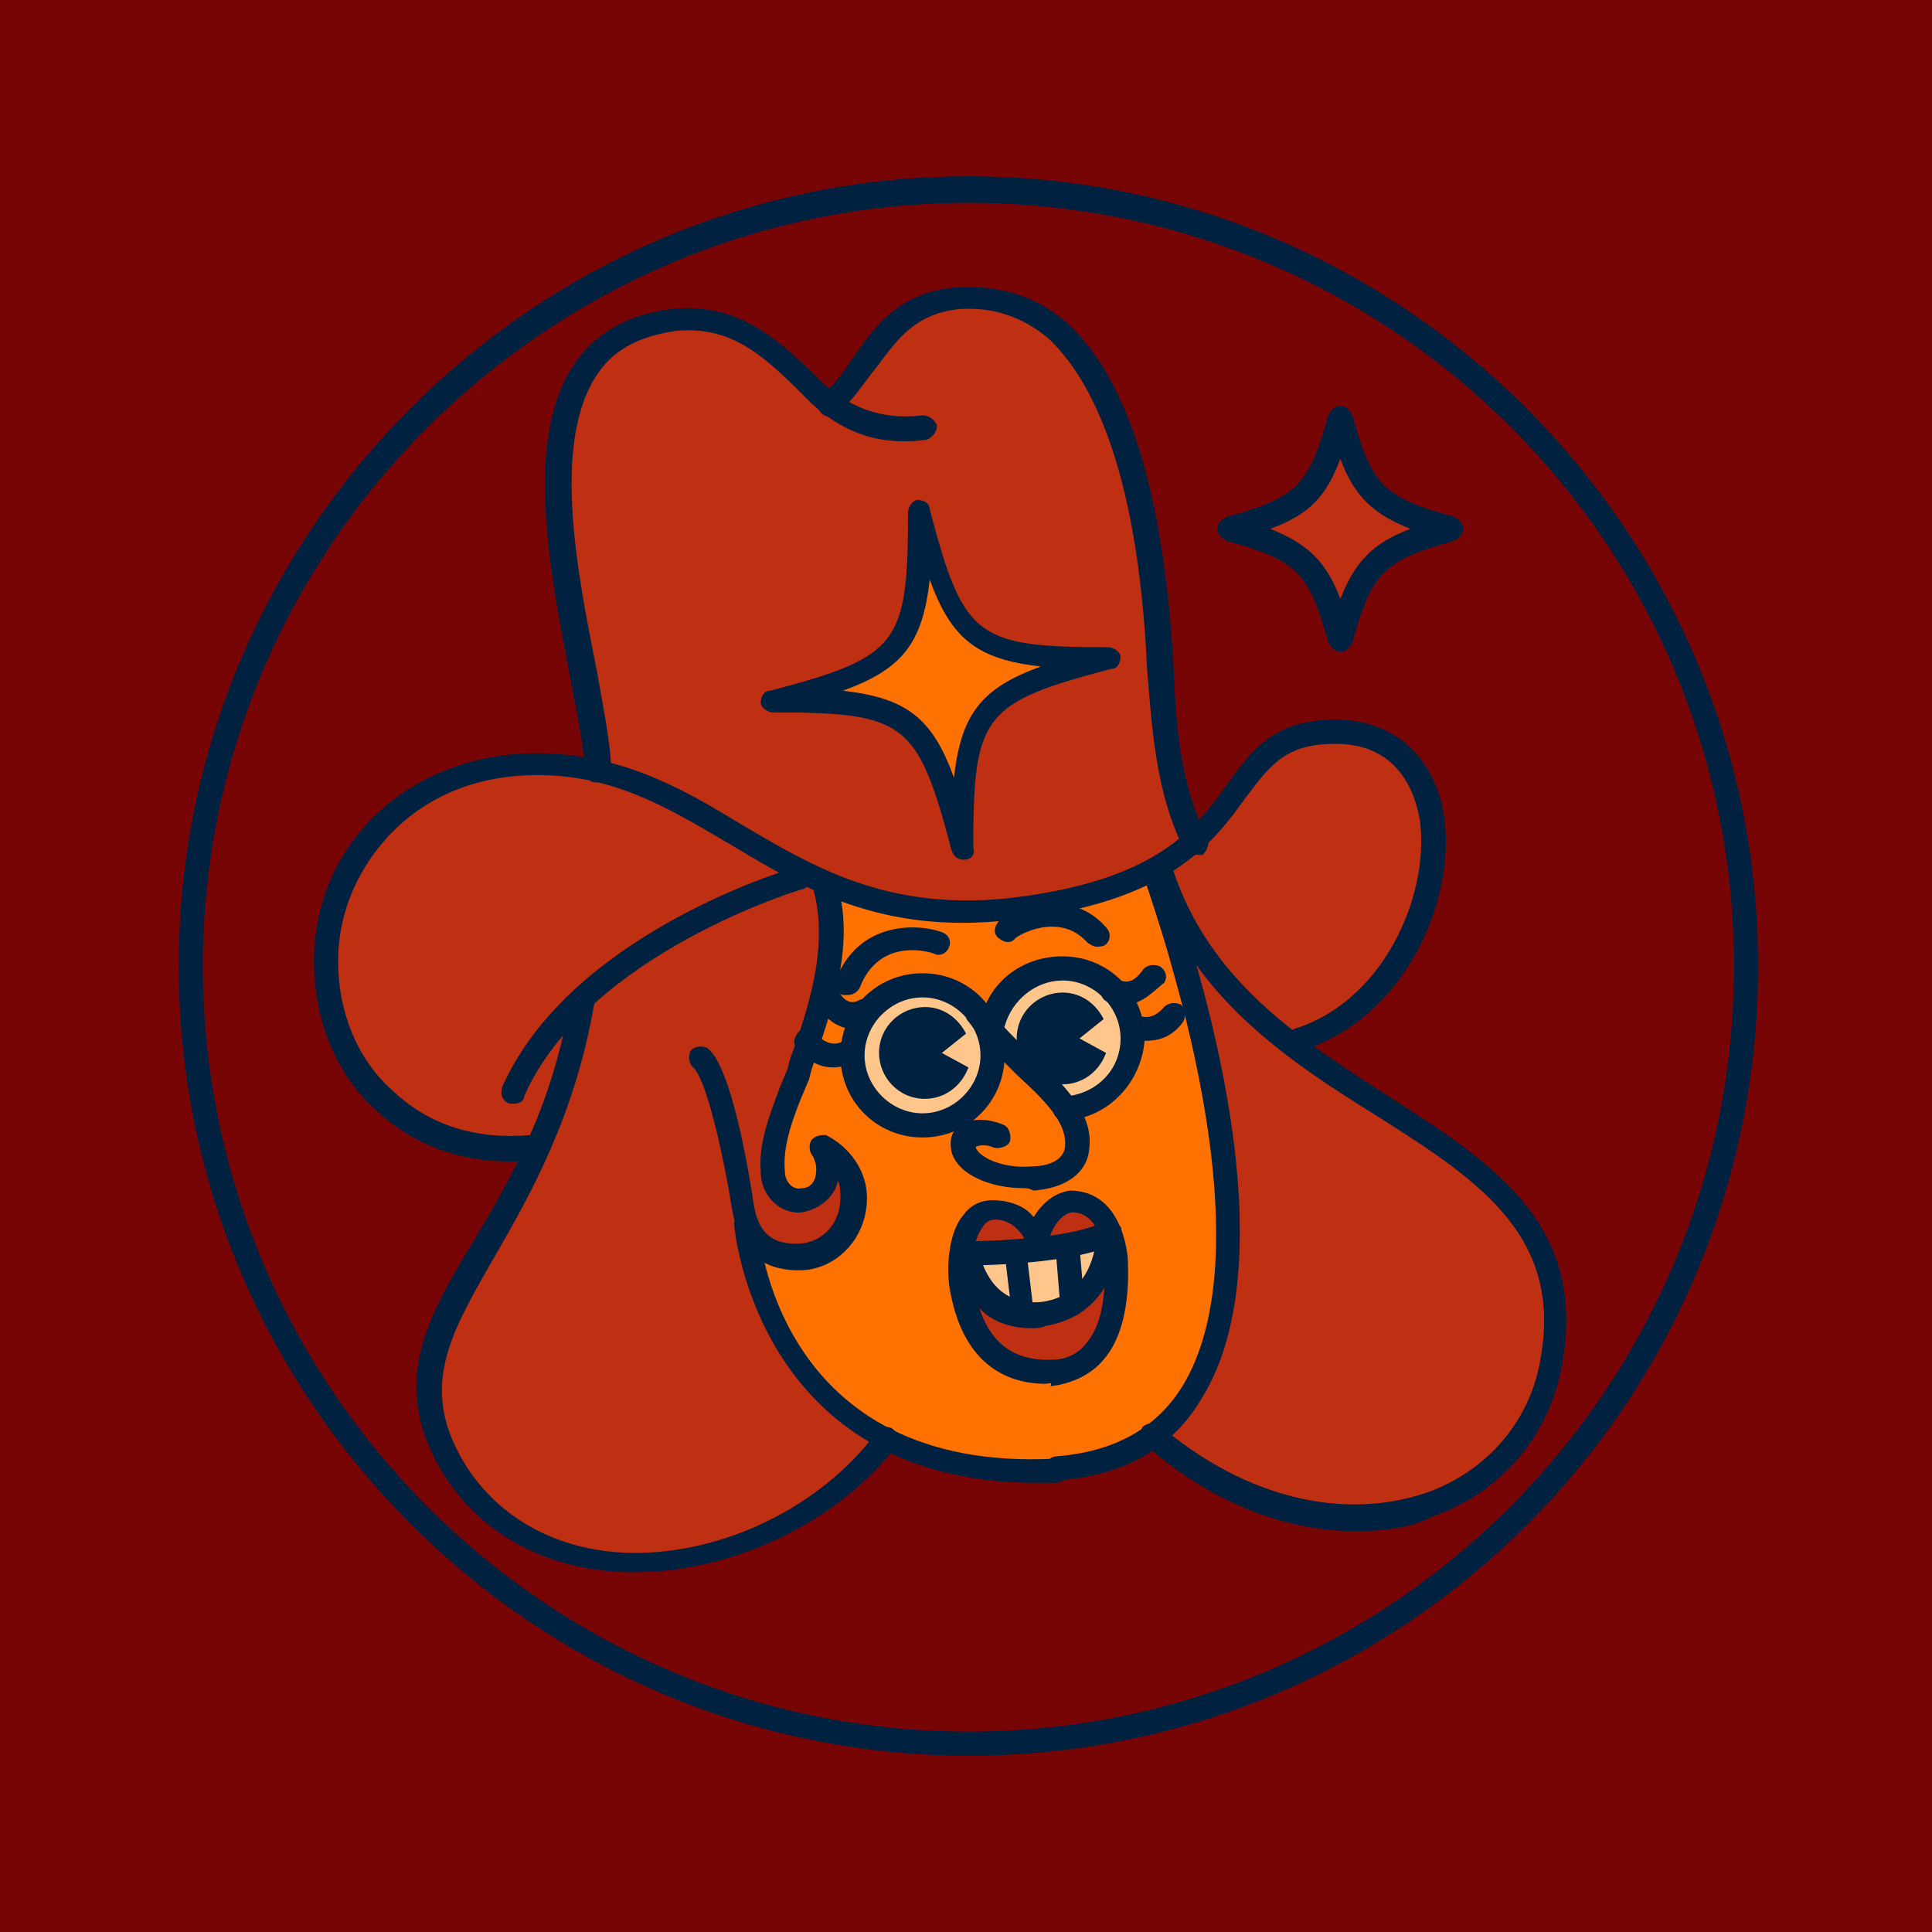 <?xml version="1.0" encoding="utf-8"?>
<!-- Generator: Adobe Illustrator 26.5.0, SVG Export Plug-In . SVG Version: 6.00 Build 0)  -->
<svg version="1.1" id="Layer_1" xmlns="http://www.w3.org/2000/svg" xmlns:xlink="http://www.w3.org/1999/xlink" x="0px" y="0px"
	 viewBox="0 0 80 80" style="enable-background:new 0 0 80 80;" xml:space="preserve">
<style type="text/css">
	.st0{fill:#780505;}
	.st1{fill:#002140;}
	.st2{fill:#BF3013;}
	.st3{fill:#FF7101;}
	.st4{fill:#FFC68C;}
</style>
<g>
	<rect class="st0" width="80" height="80"/>
</g>
<g>
	<path class="st1" d="M40.1,72.7c-18,0-32.7-14.7-32.7-32.7c0-18,14.7-32.7,32.7-32.7c18,0,32.7,14.7,32.7,32.7
		C72.8,58.1,58.2,72.7,40.1,72.7z M40.1,8.4C22.7,8.4,8.4,22.6,8.4,40s14.2,31.7,31.7,31.7S71.8,57.5,71.8,40S57.6,8.4,40.1,8.4z"/>
</g>
<g>
	<path class="st2" d="M55.7,17.7c0,0-1.6,3.9-4.3,4.2c0,0,3.7,1.6,4,4c0,0,1.5-3.5,4.4-3.9C59.9,22,55.9,21.1,55.7,17.7L55.7,17.7z"
		/>
</g>
<g>
	<path class="st1" d="M55.5,27c-0.2,0-0.4-0.2-0.5-0.4c-0.8-2.9-1.3-3.4-4.2-4.2c-0.2-0.1-0.4-0.3-0.4-0.5s0.2-0.4,0.4-0.5
		c2.9-0.8,3.4-1.3,4.2-4.2c0.1-0.2,0.3-0.4,0.5-0.4l0,0c0.2,0,0.4,0.2,0.5,0.4c0.8,2.9,1.3,3.4,4.2,4.2c0.2,0.1,0.4,0.3,0.4,0.5
		s-0.2,0.4-0.4,0.5c-2.9,0.8-3.4,1.3-4.2,4.2C55.9,26.8,55.7,27,55.5,27z M52.6,21.9c1.5,0.6,2.3,1.3,2.9,2.9
		c0.6-1.5,1.3-2.3,2.9-2.9c-1.5-0.6-2.3-1.3-2.9-2.9C54.9,20.6,54.2,21.3,52.6,21.9z"/>
</g>
<g>
	<path class="st3" d="M29.8,45.1c0,0-1.5-0.9-2.7-0.6C26,44.8,25,45.8,25,47.9c0.1,2.1,0.7,3.5,2.3,3.5c1.6-0.1,3.3-1.9,3.5-0.7
		c0.3,7.4,7.4,10.1,11.8,10.2c4.5,0.2,6.2-2.2,7.2-3.9c1-1.8,1.2-8.2,0.3-11.3c-0.9-3.1-2.6-9.5-2.6-9.5s-10.5-2.4-13.8,0.2
		S29.8,45.1,29.8,45.1L29.8,45.1z"/>
</g>
<g>
	<path class="st2" d="M34.3,36.8l-1.4-0.5c0,0-6.5,2.3-8.7,4.9c0,0-1,4.7-2.6,7.4c-1.6,2.7-3.9,6.9-3.6,9.5
		c0.3,2.6,3.4,7.6,10.1,6.5c6.7-1.1,8.5-5.1,8.5-5.1l-2.1-1l-1.1-1.6c0,0-0.6-0.4-1.9-3l-0.7-3.1c0,0,1.1,1.7,2.9,1.2
		c1.7-0.5,2-3.2,0.5-3.8c0,0,0.1,1.7-1,1.6c-1.1-0.1-1.7-1.1-1.4-2.1C32.2,46.4,35.4,39.9,34.3,36.8L34.3,36.8z"/>
</g>
<g>
	<path class="st2" d="M48.5,37.9c0,0,3.5,11.5,1.7,17.1c0,0-1.1,3.7-2.6,4.5c1.3,1.4,6.4,3.3,6.4,3.3s7.1,1.2,9.9-5.1
		c2.2-5.2-2.7-9.7-3.3-10c-0.6-0.3-8.5-5.3-9.3-6.3C50.7,40.4,48.5,37.9,48.5,37.9L48.5,37.9z"/>
</g>
<g>
	<path class="st2" d="M21.8,47.7c0,0,2.7-4.1,2.4-6.5c0,0,6.6-4.4,8.7-4.9c0,0-4.7-4.6-11.4-4.7c-6.7-0.1-8.2,6.9-8.1,8.2
		c0.1,1.3,1,6.7,5.6,7.6C20.6,47.8,21.8,47.7,21.8,47.7L21.8,47.7z"/>
</g>
<g>
	<path class="st2" d="M47.7,36.2c0,0,2.9,5.7,5.8,7.1c0,0,5.3-1.5,5.8-7.2c0.5-5.7-4-5.5-4-5.5s-2.9,0.2-3.9,2.1
		S48.5,36.2,47.7,36.2L47.7,36.2z"/>
</g>
<g>
	<path class="st2" d="M34.4,16.7c0,0-3.3-3.4-6.5-3.3c-3.1,0.1-4.7,3.1-4.9,6.3c-0.2,3.2,1.9,11.1,1.5,12.2c0,0,4.9,1.9,5.5,2.4
		c0.6,0.5,6.1,4.2,11.4,3.6c5.2-0.6,8.1-2.9,8.1-2.9s-1.1-1.9-1.3-6.4c-0.2-4.5-1.9-15-6.5-15.9c-4.6-0.9-5.7,2.5-5.7,2.5L34.4,16.7
		L34.4,16.7z"/>
</g>
<g>
	<path class="st4" d="M41.1,42.2c0,0,0.5,0.7,1,1.6C42.6,44.8,44,46,44,46s2.7-0.5,2.8-3.2c0.1-2.7-3-2.8-3-2.8S41.5,40.1,41.1,42.2
		L41.1,42.2z"/>
</g>
<g>
	<path class="st4" d="M38.1,46.4c1.5,0,2.7-1.2,2.7-2.7s-1.2-2.7-2.7-2.7s-2.7,1.2-2.7,2.7S36.6,46.4,38.1,46.4z"/>
</g>
<g>
	<path class="st3" d="M33.1,29c0,0,3.5,0.1,4.4,1.1c0.9,1,2.2,3.9,2.2,3.9s0.1-3.8,1.4-4.7c1.3-0.9,3.6-2.1,3.6-2.1s-3.6-0.1-4.3-1
		c-0.7-0.9-1.7-3.2-2.1-4.1c0,0-0.4,3.5-1.1,4.2S33.8,29.1,33.1,29z"/>
</g>
<g>
	<path class="st2" d="M40,51.7c0,0,4.5,0,6.1-0.6c0,0-0.1-1.3-1.2-1.3c-1.1-0.1-1.7,1.1-1.7,1.1s-0.7-0.9-1.8-0.8
		C40.3,50.2,40,51.6,40,51.7L40,51.7z"/>
</g>
<g>
	<path class="st2" d="M39.9,53.3c0,0,0.5,3.7,3.4,3.5c2.9-0.2,3-3.1,3-3.1l-0.3-2c0,0-1.2,2.7-2.7,2.7c-1.5,0.1-2.9-0.9-3.1-1.8
		L39.9,53.3z"/>
</g>
<g>
	<path class="st4" d="M40,51.7c0,0,4.7,0.1,6.1-0.6c0,0-0.5,3.3-2.7,3.3C41.1,54.4,40.3,53.8,40,51.7z"/>
</g>
<g>
	<path class="st1" d="M21.2,48.1c-2.2,0-4.1-0.7-5.6-2.1c-1.7-1.5-2.6-3.8-2.6-6.2c0-2.3,0.9-4.5,2.6-6.1c1.8-1.7,4.3-2.6,7-2.5
		c3.4,0.1,5.9,1.6,8.2,3c2.9,1.7,5.9,3.5,10.9,3c6.2-0.7,7.8-2.9,9.1-4.7c1-1.4,1.9-2.7,4.5-2.7c2.4,0,4.1,1.5,4.5,4
		c0.5,3.6-1.7,8.4-5.9,9.7c-0.3,0.1-0.5-0.1-0.6-0.3c-0.1-0.3,0.1-0.5,0.3-0.6c3.6-1.1,5.6-5.4,5.2-8.6c-0.2-1.2-0.9-3.2-3.5-3.2
		c-2.1,0-2.7,0.9-3.7,2.2c-1.3,1.8-3.1,4.4-9.8,5.1c-5.3,0.6-8.5-1.3-11.5-3.1c-2.4-1.4-4.6-2.8-7.7-2.9c-3.2-0.1-5.2,1.2-6.3,2.3
		c-1.4,1.4-2.3,3.3-2.3,5.4c0,2.1,0.8,4.1,2.3,5.4c1.5,1.4,3.4,2,5.7,1.8c0.3,0,0.5,0.2,0.5,0.5c0,0.3-0.2,0.5-0.5,0.5
		C21.7,48.1,21.5,48.1,21.2,48.1z"/>
</g>
<g>
	<path class="st1" d="M49.4,35.4c-0.2,0-0.4-0.1-0.4-0.3c-1.1-2.2-1.3-4.8-1.5-7.4c-0.4-8.7-2.5-12.2-4.1-13.7
		c-1.1-0.9-2.3-1.3-3.7-1.2c-1.8,0.2-2.5,1.2-3.4,2.4c-0.5,0.6-0.9,1.3-1.6,1.9c-0.2,0.2-0.5,0.2-0.7,0c-0.2-0.2-0.2-0.5,0-0.7
		c0.6-0.5,1-1.1,1.4-1.7c0.9-1.3,1.9-2.6,4.2-2.8c1.7-0.1,3.2,0.3,4.5,1.4c2.6,2.3,4.1,7.1,4.5,14.4c0.1,2.5,0.3,4.9,1.4,7
		c0.1,0.2,0,0.5-0.2,0.7C49.6,35.4,49.5,35.4,49.4,35.4z"/>
</g>
<g>
	<path class="st1" d="M24.7,32.4c-0.3,0-0.5-0.2-0.5-0.5c0-0.9-0.3-2.3-0.6-3.9c-0.8-4.2-2-10,0.3-13.1c0.9-1.2,2.2-1.9,3.9-2.1
		c2.6-0.3,4.3,1.1,6,2.8c1.3,1.3,2.7,1.8,4.4,1.6c0.3,0,0.5,0.2,0.6,0.4c0,0.3-0.2,0.5-0.4,0.6c-2,0.3-3.7-0.3-5.2-1.9
		c-1.7-1.7-3-2.8-5.2-2.6c-1.4,0.2-2.5,0.7-3.2,1.7c-2,2.8-0.9,8.3-0.1,12.3c0.3,1.7,0.6,3.2,0.6,4.1C25.2,32.2,24.9,32.4,24.7,32.4
		z"/>
</g>
<g>
	<path class="st1" d="M33.1,52.6c-1.6,0-2.5-0.8-2.8-2.6c-0.4-2.5-1.1-5.4-1.6-5.8c-0.2-0.2-0.2-0.5-0.1-0.7
		c0.2-0.2,0.5-0.2,0.7-0.1c1,0.8,1.7,5.1,1.9,6.4c0.2,1.4,0.9,1.7,1.8,1.7c1,0,1.8-0.8,1.8-1.9c0-0.2,0-0.5-0.1-0.7
		c-0.2,0.8-0.9,1.2-1.5,1.3c-0.8,0.1-1.7-0.6-1.7-1.7c-0.1-1.2,0.4-2.4,0.8-3.5c0.1-0.2,0.2-0.5,0.3-0.7l0.1-0.4
		c0.8-2.2,1.6-4.7,1-7c-0.1-0.3,0.1-0.5,0.4-0.6c0.3-0.1,0.5,0.1,0.6,0.4c0.7,2.6-0.3,5.2-1.1,7.6l-0.1,0.4
		c-0.1,0.2-0.2,0.5-0.3,0.7c-0.4,1-0.8,2.1-0.7,3.1c0,0.5,0.4,0.8,0.7,0.7c0.3,0,0.6-0.2,0.6-0.8c0-0.2-0.1-0.5-0.2-0.6
		c-0.1-0.2-0.1-0.4,0-0.6C33.8,47,34,47,34.2,47c1,0.5,1.7,1.5,1.7,2.6C35.9,51.3,34.6,52.6,33.1,52.6z"/>
</g>
<g>
	<path class="st1" d="M21.3,45.7c-0.1,0-0.1,0-0.2,0c-0.3-0.1-0.4-0.4-0.3-0.7c2.8-6.3,11.8-9,12.2-9.1c0.3-0.1,0.5,0.1,0.6,0.3
		c0.1,0.3-0.1,0.5-0.3,0.6c-0.1,0-9,2.7-11.6,8.6C21.7,45.6,21.5,45.7,21.3,45.7z"/>
</g>
<g>
	<path class="st1" d="M26.3,65.1c-0.1,0-0.3,0-0.4,0c-3.2-0.1-5.9-1.5-7.5-4c-2.3-3.7-0.8-6.4,1.2-9.7c1.5-2.5,3.3-5.6,4-10
		c0-0.3,0.3-0.5,0.6-0.4c0.3,0,0.5,0.3,0.4,0.6c-0.8,4.6-2.6,7.8-4.1,10.4c-1.9,3.3-3.2,5.5-1.2,8.7c1.4,2.2,3.8,3.5,6.7,3.6
		c3.9,0.1,8-1.9,10.3-5c0.2-0.2,0.5-0.3,0.7-0.1c0.2,0.2,0.3,0.5,0.1,0.7C34.7,63,30.4,65.1,26.3,65.1z"/>
</g>
<g>
	<path class="st1" d="M42.9,61.4c-11.6,0-12.5-10.6-12.5-10.7c0-0.3,0.2-0.5,0.5-0.5c0.3,0,0.5,0.2,0.5,0.5c0,0.4,0.8,10.3,12.3,9.7
		c0.3,0,0.5,0.2,0.5,0.5c0,0.3-0.2,0.5-0.5,0.5C43.5,61.4,43.2,61.4,42.9,61.4z"/>
</g>
<g>
	<path class="st1" d="M43.8,61.3c-0.3,0-0.5-0.2-0.5-0.5c0-0.3,0.2-0.5,0.5-0.5c2.3-0.2,4-1.1,5.1-2.8c4-6.3-1.5-20.9-1.5-21.1
		c-0.1-0.3,0-0.5,0.3-0.6c0.3-0.1,0.5,0,0.6,0.3c0.2,0.6,5.7,15.2,1.4,21.9C48.5,60,46.5,61.1,43.8,61.3
		C43.8,61.3,43.8,61.3,43.8,61.3z"/>
</g>
<g>
	<path class="st1" d="M42.4,49.2c-1.3,0-2.7-0.5-3-1.5c-0.1-0.5,0-0.9,0.4-1.1c0.5-0.4,1.4-0.2,1.8,0c0.2,0.1,0.3,0.5,0.2,0.7
		s-0.5,0.3-0.7,0.2c-0.2-0.1-0.6-0.1-0.7,0c0.1,0.4,1.1,0.9,2.3,0.8c0.4,0,1.3-0.1,1.4-0.8c0.1-1-0.8-1.9-2-3
		c-0.7-0.7-1.4-1.4-2-2.2c-0.2-0.2-0.1-0.5,0.1-0.7c0.2-0.2,0.5-0.1,0.7,0.1c0.5,0.7,1.2,1.4,1.9,2c1.3,1.3,2.5,2.4,2.3,3.9
		c-0.1,1-1,1.6-2.3,1.7C42.6,49.2,42.5,49.2,42.4,49.2z"/>
</g>
<g>
	<path class="st1" d="M44.1,46.4c-0.3,0-0.5-0.2-0.5-0.5c0-0.3,0.2-0.5,0.5-0.5c1.3-0.1,2.3-1.1,2.3-2.4c0-1.3-1.1-2.4-2.4-2.4
		c-1.1,0-2.1,0.8-2.4,1.9c-0.1,0.3-0.3,0.4-0.6,0.4c-0.3-0.1-0.4-0.3-0.4-0.6c0.3-1.6,1.7-2.7,3.4-2.7c1.9,0,3.4,1.5,3.4,3.4
		C47.3,44.8,45.9,46.3,44.1,46.4C44.1,46.4,44.1,46.4,44.1,46.4z"/>
</g>
<g>
	<path class="st1" d="M44.7,43l1-0.8c-0.3-0.6-0.9-1.1-1.7-1.1c-1,0-1.9,0.8-1.9,1.9c0,1,0.8,1.9,1.9,1.9c0.8,0,1.5-0.5,1.8-1.3
		L44.7,43z"/>
</g>
<g>
	<path class="st1" d="M39,43.6l1-0.8c-0.3-0.6-0.9-1.1-1.7-1.1c-1,0-1.9,0.8-1.9,1.9c0,1,0.8,1.9,1.9,1.9c0.8,0,1.5-0.5,1.8-1.3
		L39,43.6z"/>
</g>
<g>
	<path class="st1" d="M35.1,41.2c-0.1,0-0.1,0-0.2,0c-0.3-0.1-0.4-0.4-0.3-0.6c0.9-2.4,3.3-2.4,4.4-2c0.3,0.1,0.4,0.4,0.3,0.6
		c-0.1,0.3-0.4,0.4-0.6,0.3c-0.2-0.1-2.3-0.7-3.1,1.4C35.5,41.1,35.3,41.2,35.1,41.2z"/>
</g>
<g>
	<path class="st1" d="M45.4,39.2c-0.1,0-0.3-0.1-0.4-0.2c-1.2-1.3-3-0.2-3-0.1c-0.2,0.2-0.5,0.1-0.7-0.1c-0.2-0.2-0.1-0.5,0.1-0.7
		c0.9-0.6,3-1.3,4.4,0.3c0.2,0.2,0.2,0.5,0,0.7C45.7,39.2,45.5,39.2,45.4,39.2z"/>
</g>
<g>
	<path class="st1" d="M56.1,63.4c-2.9,0-6-1.2-8.7-3.6c-0.2-0.2-0.2-0.5-0.1-0.7c0.2-0.2,0.5-0.2,0.7-0.1c3.5,3,7.6,4,11.1,2.8
		c2.5-0.9,4.3-3,4.7-5.6c0.9-5.1-2.7-7.4-6.8-10c-3.7-2.3-7.8-5-9.4-10.1c-0.1-0.3,0.1-0.5,0.3-0.6c0.3-0.1,0.5,0.1,0.6,0.3
		c1.5,4.8,5.3,7.2,9,9.6c4.2,2.7,8.2,5.2,7.2,11c-0.5,3-2.5,5.4-5.4,6.4C58.4,63.3,57.2,63.4,56.1,63.4z"/>
</g>
<g>
	<path class="st1" d="M47.4,43.1c-0.3,0-0.6-0.1-0.8-0.2c-0.2-0.1-0.3-0.4-0.2-0.7c0.1-0.2,0.4-0.3,0.7-0.2c0.1,0.1,0.6,0.3,1.1-0.3
		c0.2-0.2,0.5-0.2,0.7-0.1c0.2,0.2,0.2,0.5,0.1,0.7C48.5,43,47.9,43.1,47.4,43.1z"/>
</g>
<g>
	<path class="st1" d="M46.6,41.6c-0.2,0-0.4,0-0.7-0.1c-0.3-0.1-0.4-0.4-0.2-0.7c0.1-0.3,0.4-0.4,0.7-0.2c0.5,0.2,0.8-0.3,0.9-0.4
		c0.1-0.2,0.4-0.3,0.7-0.2c0.2,0.1,0.4,0.4,0.2,0.7C47.8,41,47.3,41.6,46.6,41.6z"/>
</g>
<g>
	<path class="st1" d="M34.5,44.2c-0.5,0-1-0.2-1.5-0.8c-0.2-0.2-0.1-0.5,0.1-0.7c0.2-0.2,0.5-0.1,0.7,0.1c0.5,0.6,1,0.4,1.1,0.3
		c0.2-0.1,0.5,0,0.7,0.2c0.1,0.2,0,0.5-0.2,0.7C35.1,44.1,34.8,44.2,34.5,44.2z"/>
</g>
<g>
	<path class="st1" d="M35.3,42.6c-0.7,0-1.3-0.6-1.5-1.1c-0.1-0.2,0-0.5,0.2-0.7c0.2-0.1,0.5,0,0.7,0.2l0,0c0.1,0.2,0.4,0.7,0.9,0.4
		c0.3-0.1,0.5,0,0.7,0.2c0.1,0.3,0,0.5-0.2,0.7C35.8,42.6,35.5,42.6,35.3,42.6z"/>
</g>
<g>
	<path class="st1" d="M38.2,47.1c-1.9,0-3.4-1.5-3.4-3.4c0-1.9,1.5-3.4,3.4-3.4s3.4,1.5,3.4,3.4C41.6,45.6,40.1,47.1,38.2,47.1z
		 M38.2,41.3c-1.3,0-2.4,1.1-2.4,2.4c0,1.3,1.1,2.4,2.4,2.4s2.4-1.1,2.4-2.4C40.6,42.4,39.5,41.3,38.2,41.3z"/>
</g>
<g>
	<path class="st1" d="M43.3,57.3c-1.6,0-3.5-0.8-4-4.1c-0.1-0.9,0-2.2,0.6-2.9c0.3-0.4,0.7-0.6,1.2-0.6c0.8,0,1.4,0.3,1.7,0.7
		c0.3-0.5,0.8-1,1.5-1.1c1.8,0,2.3,1.8,2.4,2.8c0,0,0,0,0,0c0,0.4,0.2,2.8-1,4.2c-0.5,0.6-1.3,1-2.2,1.1
		C43.6,57.2,43.4,57.3,43.3,57.3z M41.2,50.5C41.2,50.5,41.2,50.5,41.2,50.5c-0.2,0-0.4,0.1-0.5,0.3c-0.4,0.5-0.5,1.5-0.4,2.2
		c0.3,2.3,1.4,3.4,3.3,3.3c0.6,0,1.1-0.3,1.4-0.7c1-1.2,0.7-3.5,0.7-3.5c0,0,0,0,0-0.1c0-0.3-0.2-1.8-1.3-1.8c0,0,0,0,0,0
		c-0.7,0.1-1,1.2-1,1.2c-0.1,0.2-0.2,0.3-0.4,0.4c-0.2,0-0.4-0.1-0.5-0.3C42.5,51.4,42.1,50.5,41.2,50.5z"/>
</g>
<g>
	<path class="st1" d="M40,52.4c-0.3,0-0.5-0.2-0.5-0.5s0.2-0.5,0.5-0.5c0,0,4.1,0,5.7-0.8c0.2-0.1,0.5,0,0.7,0.2
		c0.1,0.2,0,0.5-0.2,0.7C44.3,52.4,40.2,52.4,40,52.4z"/>
</g>
<g>
	<path class="st1" d="M42.7,55c-0.7,0-1.4-0.2-1.9-0.6c-1.1-0.9-1.3-2.4-1.3-2.5c0-0.3,0.2-0.5,0.4-0.6c0.3,0,0.5,0.2,0.6,0.4
		c0,0,0.2,1.2,1,1.8c0.4,0.3,1,0.5,1.7,0.4c1.9-0.3,2.2-2.1,2.2-2.9c0-0.3,0.2-0.5,0.5-0.5c0.3,0,0.5,0.2,0.5,0.5
		c-0.1,2.1-1.2,3.6-3.1,3.9C43.1,55,42.9,55,42.7,55z"/>
</g>
<g>
	<path class="st1" d="M42.4,54.9c-0.3,0-0.5-0.2-0.5-0.5l-0.3-2.5c0-0.3,0.2-0.5,0.4-0.5c0.3,0,0.5,0.2,0.5,0.4l0.3,2.5
		C42.9,54.6,42.7,54.8,42.4,54.9C42.4,54.9,42.4,54.9,42.4,54.9z"/>
</g>
<g>
	<path class="st1" d="M44.4,54.5c-0.3,0-0.5-0.2-0.5-0.5l-0.2-2.4c0-0.3,0.2-0.5,0.5-0.5c0.3,0,0.5,0.2,0.5,0.5l0.2,2.4
		C44.9,54.2,44.7,54.5,44.4,54.5C44.4,54.5,44.4,54.5,44.4,54.5z"/>
</g>
<g>
	<path class="st1" d="M39.9,35.6c-0.2,0-0.4-0.1-0.5-0.4c-1.4-5.3-1.9-5.7-7.4-5.7c-0.2,0-0.5-0.2-0.5-0.4s0.1-0.5,0.4-0.5
		c5.3-1.4,5.7-1.9,5.7-7.4c0-0.2,0.2-0.5,0.4-0.5c0.2,0,0.5,0.1,0.5,0.4c1.4,5.3,1.9,5.7,7.4,5.7c0.2,0,0.5,0.2,0.5,0.4
		s-0.1,0.5-0.4,0.5c-5.3,1.4-5.7,1.9-5.7,7.4C40.4,35.4,40.2,35.6,39.9,35.6C39.9,35.6,39.9,35.6,39.9,35.6z M34.9,28.6
		c2.6,0.3,3.7,1.1,4.6,3.6c0.3-2.6,1.1-3.7,3.6-4.6c-2.6-0.3-3.7-1.1-4.6-3.6C38.2,26.6,37.4,27.7,34.9,28.6z"/>
</g>
</svg>
